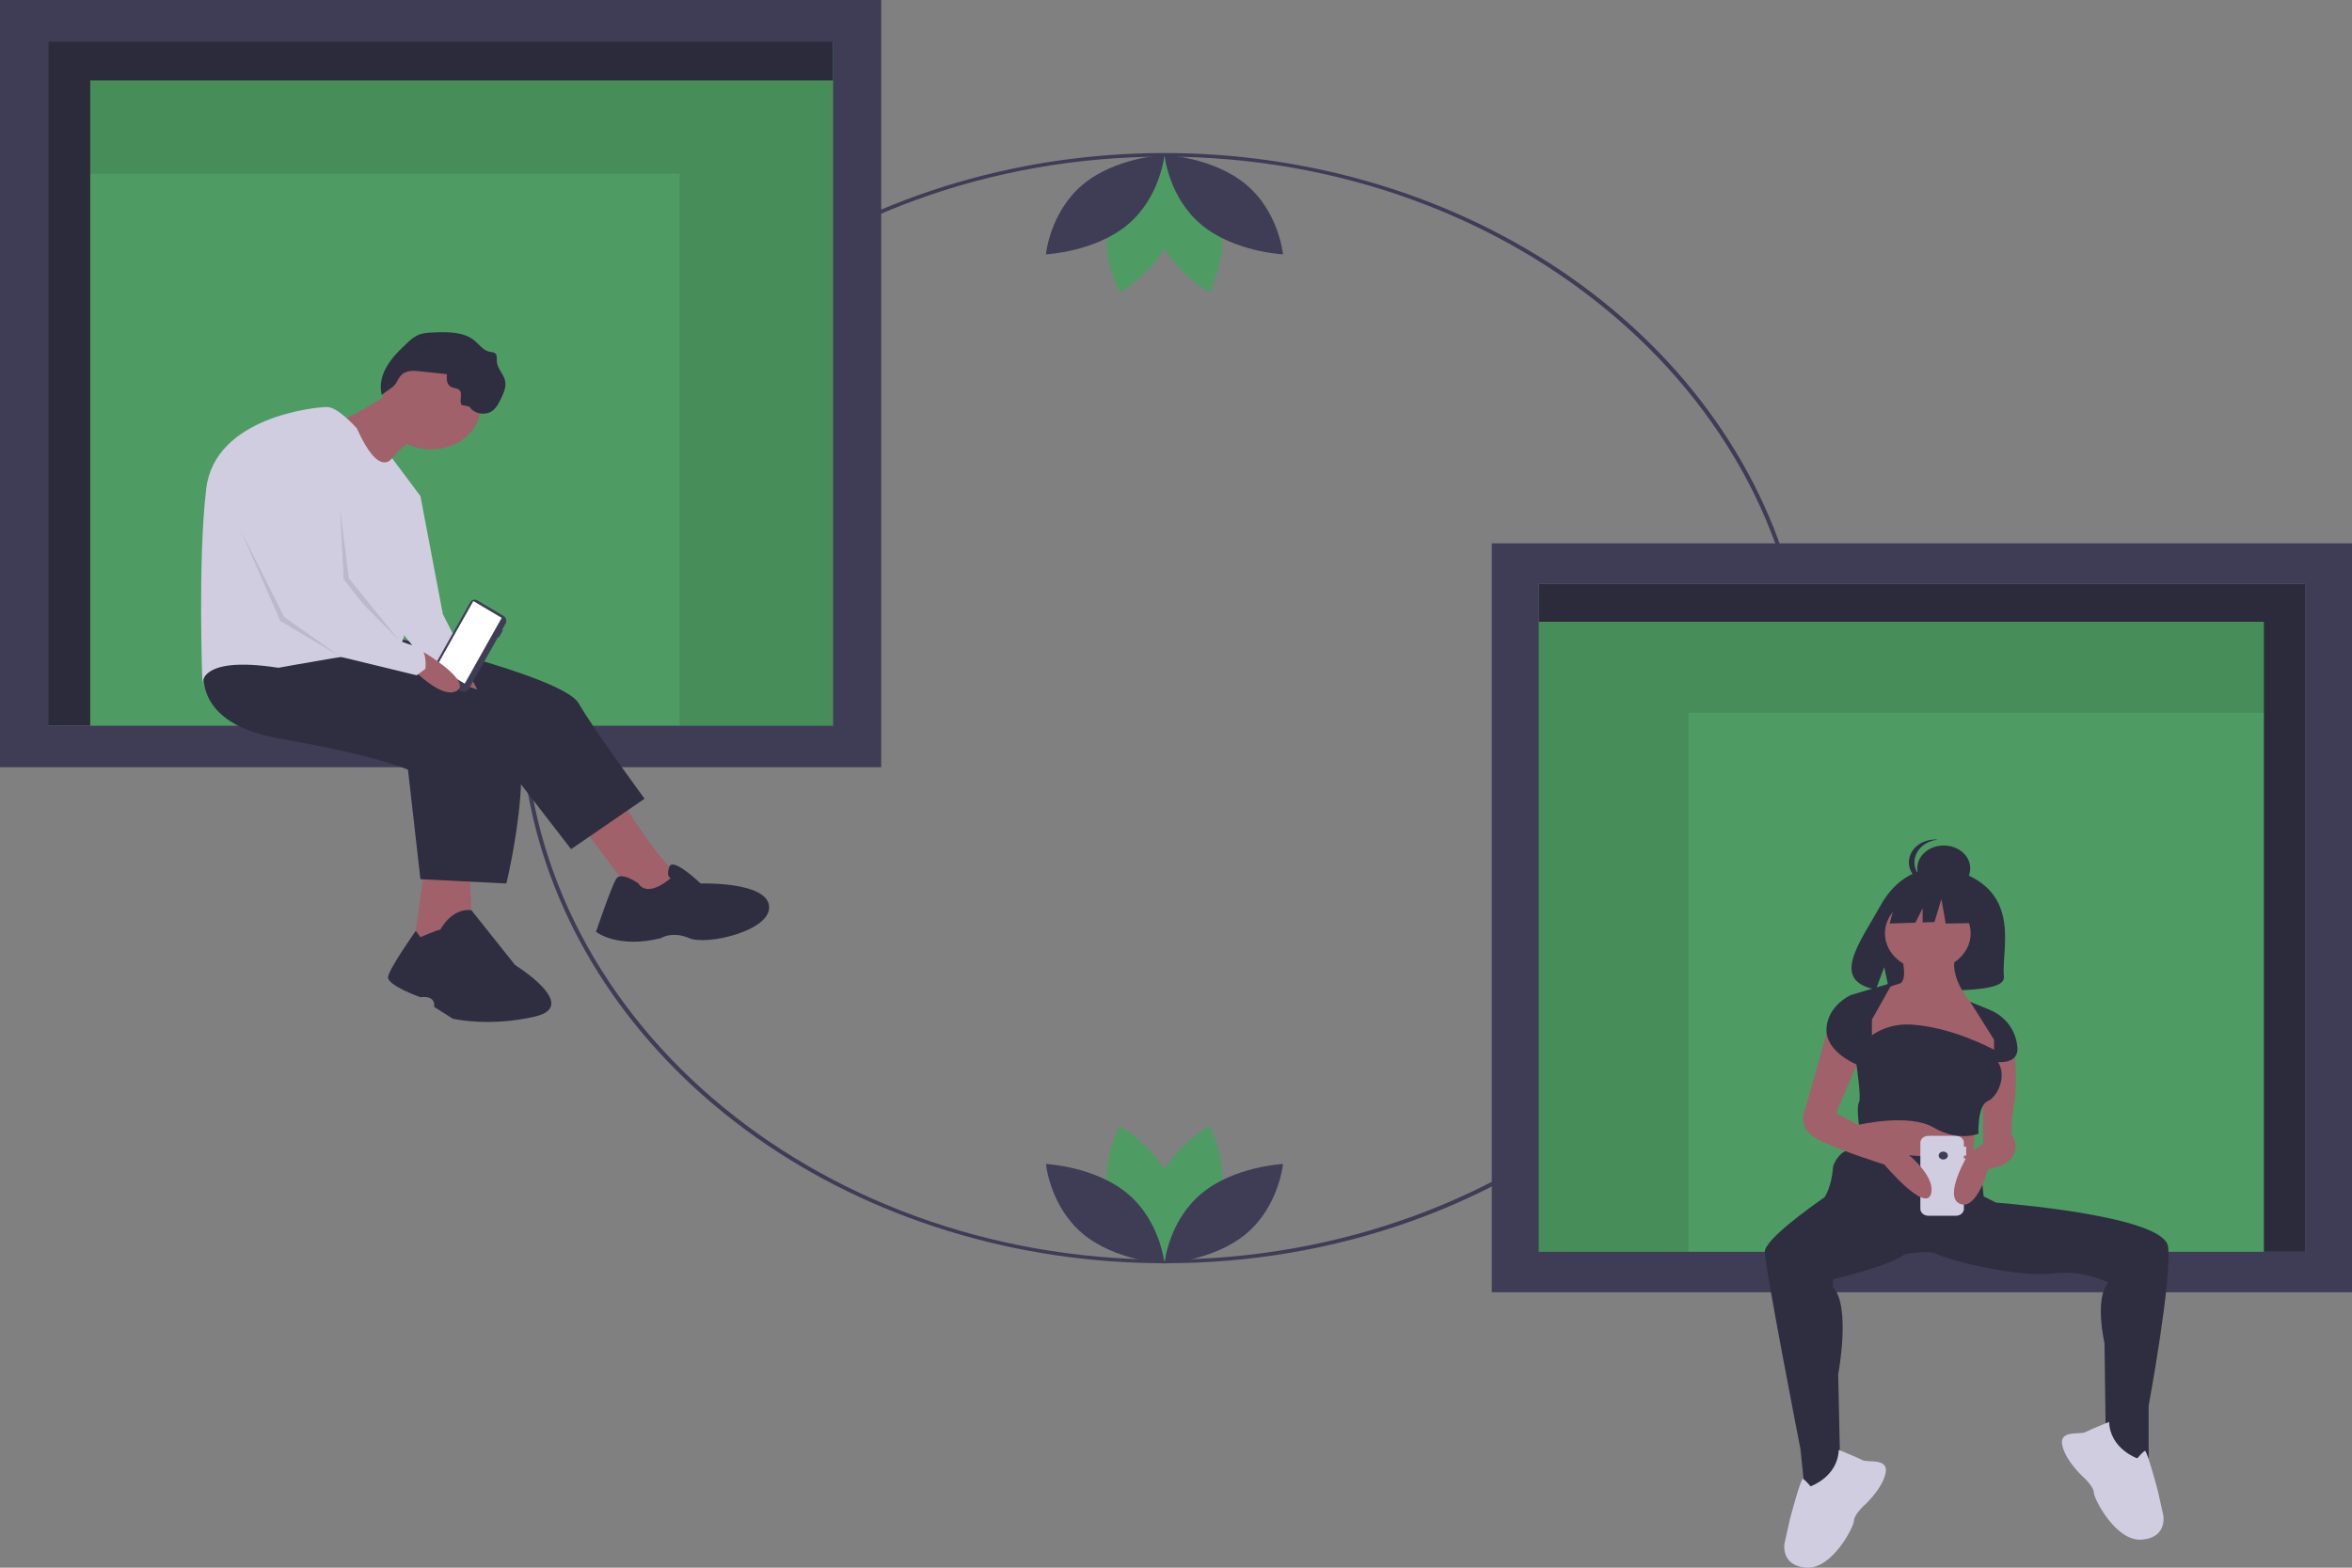 <svg width="600" height="400" viewBox="0 0 600 400" fill="none" xmlns="http://www.w3.org/2000/svg">
<rect x="0" y="0" width="600" height="400" fill="#808080" stroke="none"/>
<g clip-path="url(#clip0)">
<path d="M297.057 322.315C259.041 322.315 222.202 310.953 192.815 290.165C163.429 269.377 143.314 240.449 135.897 208.311C128.481 176.172 134.222 142.812 152.142 113.913C170.063 85.014 199.054 62.365 234.176 49.825C269.298 37.285 308.377 35.63 344.756 45.143C381.135 54.655 412.562 74.745 433.682 101.991C454.802 129.237 464.309 161.952 460.583 194.562C456.857 227.173 440.128 257.66 413.247 280.831C398.024 294.024 379.917 304.484 359.973 311.605C340.028 318.726 318.644 322.366 297.057 322.315V322.315ZM297.057 39.966C207.042 39.966 133.81 103.089 133.81 180.679C133.81 258.269 207.042 321.392 297.057 321.392C387.072 321.392 460.304 258.269 460.304 180.679C460.304 103.089 387.072 39.966 297.057 39.966Z" fill="#3F3D56"/>
<path d="M310.897 306.675C307.854 316.371 297.432 322.375 297.432 322.375C297.432 322.375 291.943 312.661 294.986 302.965C298.028 293.269 308.451 287.265 308.451 287.265C308.451 287.265 313.94 296.98 310.897 306.675Z" fill="#4E9C64"/>
<path d="M283.215 306.675C286.258 316.371 296.68 322.375 296.68 322.375C296.68 322.375 302.169 312.661 299.126 302.965C296.084 293.269 285.661 287.265 285.661 287.265C285.661 287.265 280.172 296.98 283.215 306.675Z" fill="#4E9C64"/>
<path d="M287.687 304.591C296.037 311.598 297.057 322.368 297.057 322.368C297.057 322.368 284.539 321.778 276.189 314.772C267.84 307.766 266.82 296.996 266.82 296.996C266.82 296.996 279.337 297.585 287.687 304.591Z" fill="#3F3D56"/>
<path d="M306.427 304.591C298.077 311.598 297.057 322.368 297.057 322.368C297.057 322.368 309.575 321.778 317.924 314.772C326.274 307.766 327.294 296.996 327.294 296.996C327.294 296.996 314.776 297.585 306.427 304.591Z" fill="#3F3D56"/>
<path d="M283.215 55.217C286.258 45.522 296.68 39.517 296.68 39.517C296.68 39.517 302.169 49.232 299.126 58.927C296.084 68.623 285.661 74.628 285.661 74.628C285.661 74.628 280.172 64.913 283.215 55.217Z" fill="#4E9C64"/>
<path d="M310.897 55.217C307.854 45.522 297.432 39.517 297.432 39.517C297.432 39.517 291.943 49.232 294.986 58.927C298.028 68.623 308.451 74.628 308.451 74.628C308.451 74.628 313.94 64.913 310.897 55.217Z" fill="#4E9C64"/>
<path d="M306.427 57.301C298.077 50.295 297.057 39.525 297.057 39.525C297.057 39.525 309.575 40.114 317.924 47.12C326.274 54.126 327.294 64.896 327.294 64.896C327.294 64.896 314.776 64.307 306.427 57.301Z" fill="#3F3D56"/>
<path d="M287.687 57.301C296.037 50.295 297.057 39.525 297.057 39.525C297.057 39.525 284.539 40.114 276.189 47.12C267.84 54.126 266.82 64.896 266.82 64.896C266.82 64.896 279.337 64.307 287.687 57.301Z" fill="#3F3D56"/>
<path d="M220.562 5.849H7.83V192.313H220.562V5.849Z" fill="#4E9C64"/>
<path d="M212.523 10.581H23.017H12.275V20.501V185.172H23.017V20.501H212.523V10.581Z" fill="#3F3D56"/>
<path opacity="0.3" d="M212.523 10.581H23.017H12.275V20.501V185.172H23.017V20.501H212.523V10.581Z" fill="black"/>
<path opacity="0.1" d="M181.835 20.501H173.395H23.017V44.309H173.395V185.172H212.524V20.501H181.835Z" fill="black"/>
<path d="M0 0V195.753H224.799V0H0ZM212.524 185.172H12.276V10.581H212.524V185.172Z" fill="#3F3D56"/>
<path d="M157.761 202.97C157.761 202.97 167.926 219.946 173.644 223.78C179.362 227.613 164.432 232.268 164.432 232.268L146.96 208.72L157.761 202.97Z" fill="#A0616A"/>
<path d="M96.135 161.625C96.135 161.625 143.466 172.303 147.596 179.422C151.725 186.542 164.432 203.792 164.432 203.792L145.69 216.661L127.265 192.839L76.44 173.125L96.135 161.625Z" fill="#2F2E41"/>
<path d="M162.844 225.423C162.844 225.423 158.397 222.137 157.126 224.327C155.855 226.518 152.043 237.744 152.043 237.744C152.043 237.744 157.444 242.125 168.562 239.387C168.562 239.387 171.421 237.47 175.868 239.387C180.315 241.304 196.833 237.47 196.198 231.173C195.563 224.875 178.727 225.423 178.727 225.423C178.727 225.423 171.636 218.575 170.734 221.177C169.832 223.78 171.103 224.054 171.103 224.054C171.103 224.054 165.385 229.256 162.844 225.423Z" fill="#2F2E41"/>
<path d="M108.524 219.673L105.347 242.673H120.912C120.912 242.673 119.642 224.875 119.96 222.685C120.277 220.494 108.524 219.673 108.524 219.673Z" fill="#A0616A"/>
<path d="M117.418 169.018C117.418 169.018 125.995 179.97 120.912 180.791C115.83 181.613 111.7 169.018 111.7 169.018H117.418Z" fill="#A0616A"/>
<path d="M52.616 167.922C52.616 167.922 46.263 184.077 71.358 188.458C96.453 192.839 104.077 196.399 104.077 196.399L107.253 224.328L129.172 225.423C129.172 225.423 139.654 182.982 125.995 177.506C112.336 172.03 83.429 165.732 83.429 165.732L52.616 167.922Z" fill="#2F2E41"/>
<path d="M107.253 239.113C107.253 239.113 111.7 237.197 112.336 237.197C112.336 237.197 115.128 231.646 120.244 232.231L131.395 246.232C131.395 246.232 148.231 256.637 136.478 259.375C124.724 262.113 115.512 259.923 115.512 259.923L110.747 256.911C110.747 256.911 111.383 253.899 107.253 254.447C107.253 254.447 98.676 251.435 98.994 249.244C99.312 247.054 106.059 237.519 106.059 237.519L107.253 239.113Z" fill="#2F2E41"/>
<path d="M109.954 114.666C116.971 114.666 122.66 109.762 122.66 103.714C122.66 97.665 116.971 92.761 109.954 92.761C102.936 92.761 97.247 97.665 97.247 103.714C97.247 109.762 102.936 114.666 109.954 114.666Z" fill="#A0616A"/>
<path d="M99.629 100.291C99.629 100.291 88.194 107.41 85.97 107.684C83.746 107.958 96.453 121.374 96.453 121.374C96.453 121.374 102.488 112.886 106.3 111.791C110.112 110.696 99.629 100.291 99.629 100.291Z" fill="#A0616A"/>
<path d="M91.052 109.327C91.052 109.327 86.287 103.851 83.428 103.851C80.569 103.851 54.839 106.315 52.615 124.66C50.392 143.006 51.663 175.041 51.663 175.041C51.663 175.041 49.757 167.101 71.04 170.387C71.04 170.387 96.452 165.732 100.9 165.732C105.347 165.732 107.253 126.577 107.253 126.577L100.02 116.911C100.02 116.911 96.77 122.196 91.052 109.327Z" fill="#D0CDE1"/>
<path d="M102.488 124.386L107.253 126.577L112.971 156.696L120.913 172.303C120.913 172.303 112.336 169.758 111.7 172.811L98.994 156.97L102.488 124.386Z" fill="#D0CDE1"/>
<path d="M107.097 94.731L114.009 95.476C113.877 96.688 113.914 98.19 115.16 98.764C115.746 99.033 116.49 99.02 117.009 99.377C118.258 100.235 117.036 102.081 117.742 103.317L119.763 103.778C120.006 104.169 120.337 104.516 120.735 104.797C121.134 105.078 121.594 105.289 122.087 105.416C122.581 105.544 123.099 105.586 123.611 105.541C124.124 105.495 124.621 105.362 125.074 105.151C126.432 104.447 127.124 103.104 127.736 101.844C128.466 100.338 129.211 98.721 128.846 97.12C128.453 95.399 126.823 93.97 126.749 92.218C126.715 91.434 126.907 90.457 126.141 90.034C125.788 89.891 125.408 89.804 125.02 89.778C123.254 89.46 122.271 87.884 120.954 86.821C118.194 84.594 113.955 84.653 110.181 84.847C109.101 84.85 108.029 85.011 107.011 85.323C105.861 85.821 104.843 86.52 104.025 87.376C102.001 89.237 100.03 91.186 98.695 93.462C97.36 95.738 96.702 98.398 97.428 100.871C97.356 100.633 99.758 99.076 100.057 98.826C100.996 98.043 101.082 97.668 101.59 96.767C102.774 94.665 104.421 94.443 107.097 94.731Z" fill="#2F2E41"/>
<path opacity="0.1" d="M86.764 129.999L87.717 149.166L101.847 163.449L88.988 147.523L86.764 129.999Z" fill="black"/>
<path opacity="0.1" d="M61.352 135.202L72.47 157.381L86.764 167.512L71.517 158.476L61.352 135.202Z" fill="black"/>
<path d="M121.743 153.179L128.461 157.162C128.796 157.389 129.029 157.709 129.123 158.067C129.216 158.425 129.164 158.8 128.974 159.129L128.076 160.727L128.284 160.851L127.263 162.667L127.055 162.543L119.655 175.706C119.578 175.879 119.457 176.035 119.301 176.162C119.145 176.289 118.957 176.384 118.753 176.441C118.548 176.497 118.331 176.513 118.118 176.487C117.906 176.462 117.702 176.395 117.523 176.292L111.21 172.549C110.825 172.288 110.557 171.92 110.449 171.509C110.342 171.097 110.402 170.665 110.62 170.287L119.963 153.669C120.027 153.524 120.128 153.394 120.258 153.288C120.389 153.181 120.545 153.102 120.716 153.055C120.887 153.008 121.068 152.994 121.246 153.016C121.424 153.037 121.594 153.093 121.743 153.179Z" fill="#3F3D56"/>
<path d="M111.316 170.142L118.547 174.429L127.979 157.651L120.748 153.364L111.316 170.142Z" fill="white"/>
<path d="M108.177 166.449C108.177 166.449 120.777 173.975 116.386 176.329C111.995 178.683 102.848 168.236 102.848 168.236L108.177 166.449Z" fill="#A0616A"/>
<path d="M70.722 110.696C70.722 110.696 54.204 114.803 58.969 127.398C60.118 130.437 61.508 133.698 62.955 136.898C67.507 146.964 72.628 156.422 72.628 156.422L86.986 167.612L106.3 172.303L108.524 170.66C108.524 170.66 109.159 165.458 106.3 164.91C103.441 164.363 98.994 162.172 98.994 162.172L87.558 147.66C87.558 147.66 87.241 111.517 70.722 110.696Z" fill="#D0CDE1"/>
<path d="M384.69 326.368H592.357V144.343L384.69 144.343V326.368Z" fill="#4E9C64"/>
<path d="M392.536 148.963H577.531H588.016V158.647V319.397H577.531V158.647H392.536V148.963Z" fill="#3F3D56"/>
<path opacity="0.3" d="M392.536 148.963H577.531H588.016V158.647V319.397H577.531V158.647H392.536V148.963Z" fill="black"/>
<path opacity="0.1" d="M422.495 158.647H430.734H577.531V181.888H430.734V319.397H392.536V158.647H422.495Z" fill="black"/>
<path d="M380.553 138.634V329.726H600V138.634H380.553ZM392.537 148.963H588.017V319.397H392.537V148.963Z" fill="#3F3D56"/>
<path d="M508.782 228.726C504.056 221.843 494.707 221.523 494.707 221.523C494.707 221.523 485.597 220.518 479.753 231C474.306 240.771 466.788 250.204 478.543 252.491L480.666 246.795L481.981 252.915C483.654 253.019 485.333 253.044 487.01 252.989C499.598 252.639 511.587 253.092 511.201 249.198C510.688 244.022 513.329 235.348 508.782 228.726Z" fill="#2F2E41"/>
<path d="M474.722 284.273L473.728 299.698L502.889 302.269L503.884 286.273L493.942 280.846L474.722 284.273Z" fill="#A0616A"/>
<path d="M553.095 318.122C552.221 310.835 517.502 307.528 509.158 306.837L506.039 305.268L505.044 296.128C505.044 296.128 474.225 293.843 471.906 293.557C469.586 293.271 467.598 296.985 467.598 297.842C467.598 298.461 467.164 302.883 465.423 305.505C461.663 308.109 450.2 316.303 450.2 319.408C450.2 323.121 459.313 369.823 459.313 369.823L460.307 379.535L469.586 380.963L468.923 350.685C468.923 350.685 472.237 333.261 467.598 328.405V326.406C467.598 326.406 481.205 323.35 486.001 320.023C487.391 319.765 491.296 319.131 493.453 319.683C493.748 319.833 494.089 319.987 494.469 320.144C494.517 320.181 494.563 320.222 494.606 320.264L494.643 320.215C500.847 322.718 516.762 325.875 523.271 324.978C528.291 324.317 533.423 325.121 537.852 327.263C534.206 331.262 536.857 342.687 536.857 342.687L537.189 367.253L541.828 372.108H548.125V358.683C548.125 358.683 554.09 326.406 553.095 318.122Z" fill="#2F2E41"/>
<path d="M491.788 247.568C497.828 247.568 502.724 243.348 502.724 238.142C502.724 232.936 497.828 228.716 491.788 228.716C485.749 228.716 480.853 232.936 480.853 238.142C480.853 243.348 485.749 247.568 491.788 247.568Z" fill="#A0616A"/>
<path d="M485.16 244.141C485.16 244.141 486.817 250.425 484.498 250.996C482.663 251.52 480.888 252.19 479.195 252.996L476.544 260.422V267.849L508.689 270.991L509.683 268.42V264.707L506.038 258.994L504.381 257.566C504.381 257.566 497.09 250.711 498.747 244.141H485.16Z" fill="#A0616A"/>
<path d="M513.825 266.849C513.825 266.849 514.819 276.847 513.825 281.417C512.83 285.987 513.162 292.843 513.162 292.843L505.871 291.7V276.276L507.528 267.992L513.825 266.849Z" fill="#A0616A"/>
<path d="M495.853 227.384C499.586 227.384 502.613 224.775 502.613 221.557C502.613 218.339 499.586 215.731 495.853 215.731C492.119 215.731 489.093 218.339 489.093 221.557C489.093 224.775 492.119 227.384 495.853 227.384Z" fill="#2F2E41"/>
<path d="M488.381 220.024C488.381 218.585 488.999 217.197 490.116 216.127C491.233 215.057 492.769 214.382 494.429 214.23C494.193 214.208 493.956 214.198 493.718 214.197C491.925 214.197 490.206 214.811 488.938 215.904C487.67 216.997 486.958 218.479 486.958 220.024C486.958 221.569 487.67 223.051 488.938 224.144C490.206 225.237 491.925 225.851 493.718 225.851C493.956 225.851 494.193 225.84 494.429 225.818C492.769 225.667 491.233 224.991 490.116 223.921C488.999 222.851 488.381 221.463 488.381 220.024V220.024Z" fill="#2F2E41"/>
<path d="M506.692 228.062L497.456 223.892L484.7 225.598L482.062 235.645L488.631 235.427L490.466 231.736V235.366L493.497 235.265L495.256 229.389L496.356 235.645L507.132 235.455L506.692 228.062Z" fill="#2F2E41"/>
<path d="M469.069 369.943C469.069 369.943 473.772 371.85 475.155 372.566C476.538 373.281 482.07 371.85 480.963 376.142C479.857 380.434 475.155 384.487 475.155 384.487C475.155 384.487 472.942 386.633 472.942 388.063C472.942 389.494 467.409 400.462 460.771 399.985C454.132 399.508 455.239 393.786 455.239 393.786L456.622 387.587C456.622 387.587 459.388 377.096 459.941 377.334C460.494 377.573 461.877 379.242 461.877 379.242C461.877 379.242 468.793 376.857 469.069 369.943Z" fill="#D0CDE1"/>
<path d="M538.034 362.802C538.034 362.802 533.332 364.709 531.949 365.425C530.566 366.14 525.033 364.709 526.14 369.001C527.246 373.293 531.949 377.346 531.949 377.346C531.949 377.346 534.162 379.492 534.162 380.922C534.162 382.353 539.694 393.321 546.333 392.844C552.971 392.367 551.865 386.645 551.865 386.645L550.482 380.446C550.482 380.446 547.716 369.955 547.162 370.193C546.609 370.432 545.226 372.101 545.226 372.101C545.226 372.101 538.311 369.716 538.034 362.802Z" fill="#D0CDE1"/>
<path d="M501.576 294.841V292.574H500.991V291.566C500.991 291.335 500.938 291.105 500.835 290.892C500.733 290.678 500.582 290.483 500.392 290.32C500.202 290.156 499.977 290.026 499.728 289.937C499.48 289.849 499.214 289.803 498.946 289.803H491.932C491.39 289.803 490.87 289.989 490.486 290.32C490.102 290.65 489.887 291.099 489.887 291.566V308.442C489.887 308.91 490.102 309.358 490.486 309.689C490.87 310.02 491.39 310.205 491.932 310.205H498.946C499.488 310.205 500.008 310.02 500.392 309.689C500.776 309.358 500.991 308.91 500.991 308.442V297.863H501.576V295.596H500.991V294.841H501.576Z" fill="#D0CDE1"/>
<path d="M495.731 295.848C496.376 295.848 496.9 295.397 496.9 294.841C496.9 294.284 496.376 293.833 495.731 293.833C495.085 293.833 494.562 294.284 494.562 294.841C494.562 295.397 495.085 295.848 495.731 295.848Z" fill="#3F3D56"/>
<path d="M466.437 261.993L460.472 283.131C460.472 283.131 458.152 287.701 463.454 290.558C468.757 293.414 480.686 297.127 480.686 297.127C480.686 297.127 491.291 309.696 492.616 304.554C493.942 299.413 484.663 292.843 484.663 292.843L468.425 283.988L474.722 269.134L466.437 261.993Z" fill="#A0616A"/>
<path d="M509.518 288.558C509.518 288.558 514.488 287.987 514.157 292.843C513.826 297.699 507.198 298.27 507.198 298.27C507.198 298.27 504.215 309.124 499.907 307.125C495.599 305.125 502.227 294.271 502.227 294.271L507.861 290.558L509.518 288.558Z" fill="#A0616A"/>
<path d="M477.538 260.137L482.84 250.711L472.236 253.853C472.236 253.853 466.271 256.423 465.94 262.422C465.608 268.42 473.561 271.562 473.561 271.562C473.561 271.562 474.887 280.132 474.224 281.274C473.561 282.417 474.224 286.987 474.224 286.987C474.224 286.987 486.982 283.988 493.279 287.701C499.575 291.415 504.711 289.272 504.711 289.272C504.711 289.272 504.38 282.131 507.031 280.989C509.682 279.846 512.002 274.419 509.682 270.991C509.682 270.991 514.984 271.562 514.653 267.278C514.322 262.993 511.671 259.28 507.363 257.566C503.055 255.852 502.578 255.578 502.578 255.578L508.688 265.278V267.849C508.688 267.849 497.872 261.898 487.171 261.402C483.68 261.265 480.252 262.237 477.538 264.136L477.538 264.136V260.137Z" fill="#2F2E41"/>
</g>
<defs>
<clipPath id="clip0">
<rect width="600" height="400" fill="white"/>
</clipPath>
</defs>
</svg>
